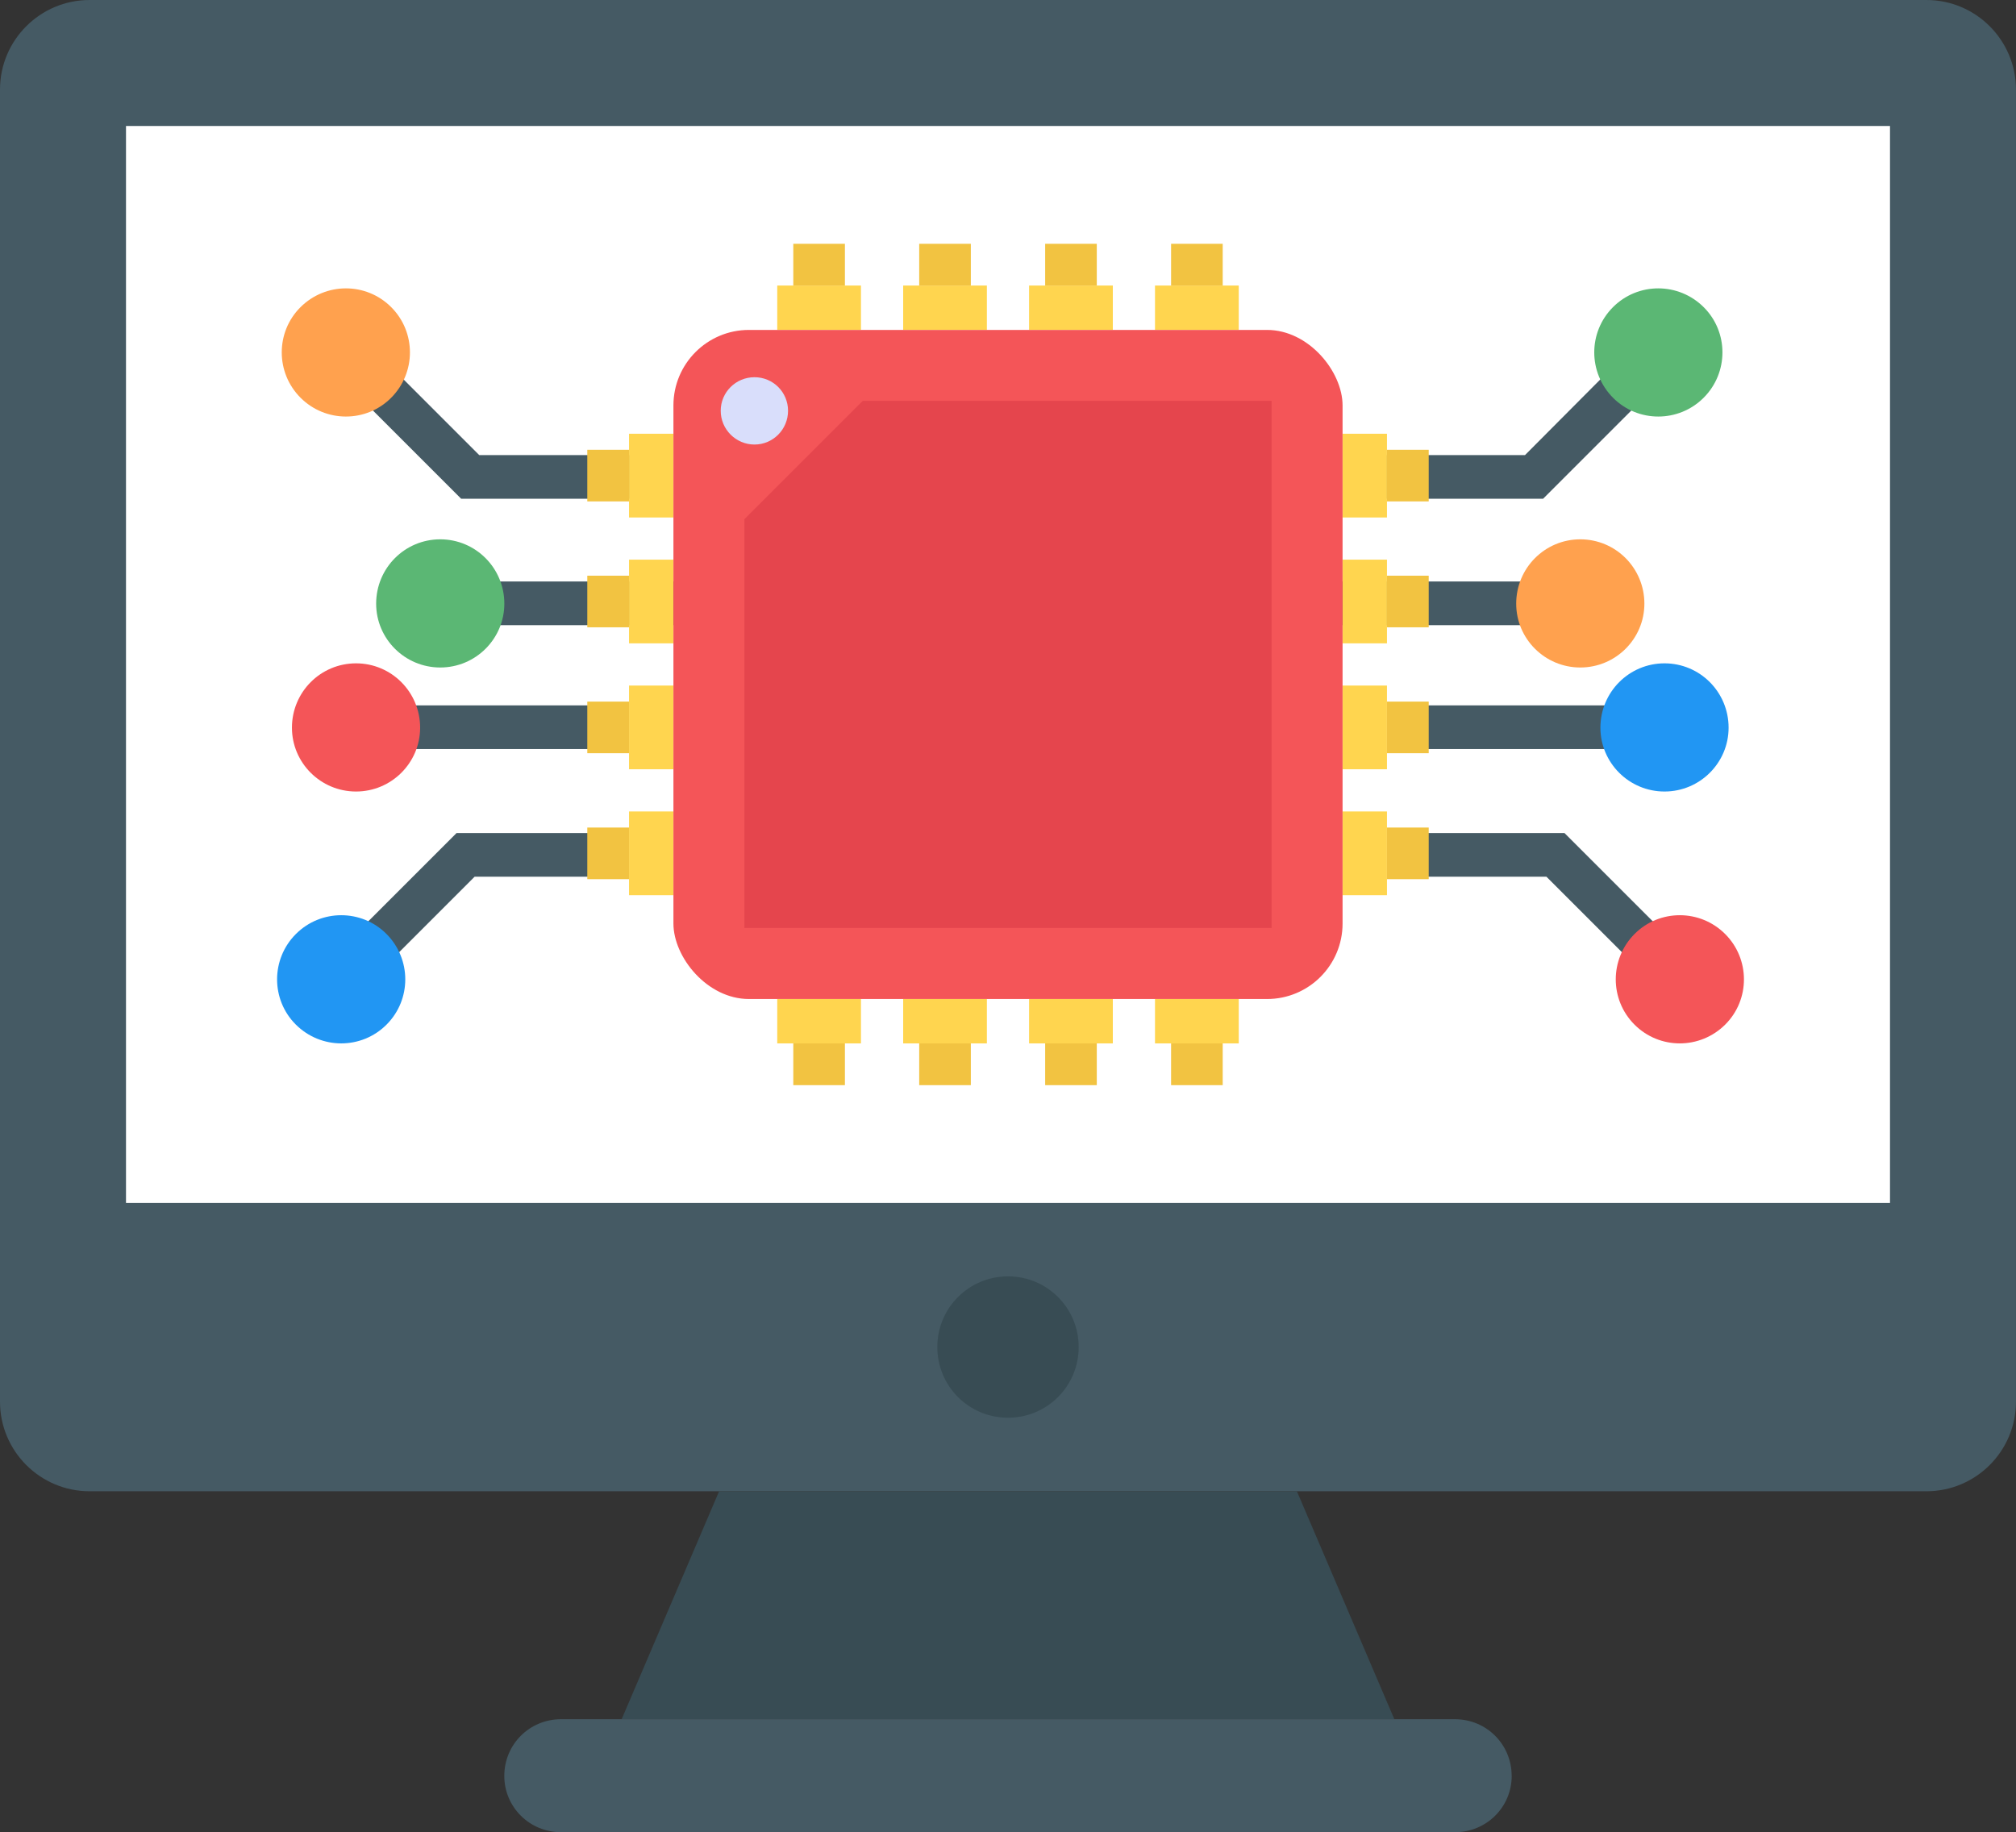 <?xml version="1.0" encoding="UTF-8"?>
<svg id="Layer_2" data-name="Layer 2" xmlns="http://www.w3.org/2000/svg" viewBox="0 0 48 43.627">
  <rect x="0" y="0" width="48" height="43.627" fill="#333333" stroke="none"/>
  <g id="Icons">
    <g id="_18" data-name="18">
      <path d="M2.132,0h43.735c1.177,0,2.132.956,2.132,2.132v31.245c0,1.177-.956,2.132-2.132,2.132H2.133c-1.177,0-2.133-.956-2.133-2.133V2.132C0,.956.956,0,2.132,0Z" fill="#455a64"/>
      <rect x="3" y="3" width="42" height="25.644" fill="#fff"/>
      <g>
        <rect x="33.52" y="16.796" width="5.37" height="1.04" fill="#455a64"/>
        <rect x="9.21" y="16.796" width="5.38" height="1.04" fill="#455a64"/>
        <polygon points="10.87 19.836 14.9 19.836 14.9 20.876 11.3 20.876 9.2 22.976 8.47 22.236 10.87 19.836" fill="#455a64"/>
        <rect x="31.51" y="13.846" width="5.38" height="1.04" fill="#455a64"/>
        <polygon points="36.74 11.876 32.71 11.876 32.71 10.836 36.31 10.836 38.4 8.736 39.14 9.476 36.74 11.876" fill="#455a64"/>
        <polygon points="39.65 22.236 38.92 22.976 36.82 20.876 33.22 20.876 33.22 19.836 37.25 19.836 39.65 22.236" fill="#455a64"/>
        <polygon points="10.98 11.876 8.58 9.476 9.31 8.736 11.41 10.836 15.01 10.836 15.01 11.876 10.98 11.876" fill="#455a64"/>
        <rect x="11.22" y="13.846" width="5.37" height="1.04" fill="#455a64"/>
      </g>
      <path d="M36.1,14.374c0-.848.683-1.532,1.526-1.532s1.526.683,1.526,1.532c0,.837-.683,1.52-1.526,1.52s-1.526-.683-1.526-1.52Z" fill="#ffa14e"/>
      <path d="M38.105,17.327c0-.848.683-1.532,1.526-1.532s1.526.683,1.526,1.532c0,.837-.683,1.52-1.526,1.52s-1.526-.683-1.526-1.52Z" fill="#2196f3"/>
      <path d="M12.008,14.374c0-.848-.683-1.532-1.526-1.532s-1.526.683-1.526,1.532c0,.837.683,1.52,1.526,1.52s1.526-.683,1.526-1.52Z" fill="#5bb774"/>
      <path d="M10.003,17.327c0-.848-.683-1.532-1.526-1.532s-1.526.683-1.526,1.532c0,.837.683,1.52,1.526,1.52s1.526-.683,1.526-1.52Z" fill="#f45558"/>
      <path d="M9.31,9.475c.6-.6.6-1.566.004-2.162s-1.562-.596-2.162.004c-.592.592-.592,1.558.004,2.154s1.562.596,2.154.004Z" fill="#ffa14e"/>
      <path d="M38.409,9.475c-.6-.6-.6-1.566-.004-2.162s1.562-.596,2.162.004c.592.592.592,1.558-.004,2.154s-1.562.596-2.154.004Z" fill="#5bb774"/>
      <path d="M9.199,22.236c.6.6.6,1.566.004,2.162s-1.562.596-2.162-.004c-.592-.592-.592-1.558.004-2.154.596-.596,1.562-.596,2.154-.004Z" fill="#2196f3"/>
      <path d="M38.921,22.236c-.6.6-.6,1.566-.004,2.162s1.562.596,2.162-.004c.592-.592.592-1.558-.004-2.154-.596-.596-1.562-.596-2.154-.004Z" fill="#f45558"/>
      <polygon points="30.879 35.51 33.199 40.937 14.801 40.937 17.121 35.51 30.879 35.51" fill="#384c54"/>
      <path d="M35.993,42.287c0,.74-.6,1.34-1.35,1.34H13.357c-.75,0-1.35-.6-1.35-1.34,0-.75.6-1.35,1.35-1.35h21.285c.75,0,1.35.6,1.35,1.35Z" fill="#455a64"/>
      <g>
        <g>
          <g>
            <rect x="31.966" y="10.328" width="1.057" height="1.994" fill="#ffd54f"/>
            <rect x="33.023" y="10.71" width=".994" height="1.229" fill="#f2c341"/>
          </g>
          <g>
            <rect x="31.966" y="13.326" width="1.057" height="1.993" fill="#ffd54f"/>
            <rect x="33.023" y="13.708" width=".994" height="1.229" fill="#f2c341"/>
          </g>
          <g>
            <rect x="31.966" y="16.324" width="1.057" height="1.993" fill="#ffd54f"/>
            <rect x="33.023" y="16.706" width=".994" height="1.229" fill="#f2c341"/>
          </g>
          <g>
            <rect x="31.966" y="19.322" width="1.057" height="1.994" fill="#ffd54f"/>
            <rect x="33.023" y="19.705" width=".994" height="1.229" fill="#f2c341"/>
          </g>
        </g>
        <g>
          <g>
            <rect x="14.977" y="10.328" width="1.057" height="1.994" fill="#ffd54f"/>
            <rect x="13.983" y="10.71" width=".994" height="1.229" fill="#f2c341"/>
          </g>
          <g>
            <rect x="14.977" y="13.326" width="1.057" height="1.993" fill="#ffd54f"/>
            <rect x="13.983" y="13.708" width=".994" height="1.229" fill="#f2c341"/>
          </g>
          <g>
            <rect x="14.977" y="16.324" width="1.057" height="1.993" fill="#ffd54f"/>
            <rect x="13.983" y="16.706" width=".994" height="1.229" fill="#f2c341"/>
          </g>
          <g>
            <rect x="14.977" y="19.322" width="1.057" height="1.994" fill="#ffd54f"/>
            <rect x="13.983" y="19.705" width=".994" height="1.229" fill="#f2c341"/>
          </g>
        </g>
        <g>
          <g>
            <rect x="27.5" y="23.788" width="1.994" height="1.057" fill="#ffd54f"/>
            <rect x="27.883" y="24.845" width="1.229" height=".994" fill="#f2c341"/>
          </g>
          <g>
            <rect x="24.502" y="23.788" width="1.994" height="1.057" fill="#ffd54f"/>
            <rect x="24.885" y="24.845" width="1.229" height=".994" fill="#f2c341"/>
          </g>
          <g>
            <rect x="21.504" y="23.788" width="1.993" height="1.057" fill="#ffd54f"/>
            <rect x="21.886" y="24.845" width="1.229" height=".994" fill="#f2c341"/>
          </g>
          <g>
            <rect x="18.506" y="23.788" width="1.993" height="1.057" fill="#ffd54f"/>
            <rect x="18.888" y="24.845" width="1.229" height=".994" fill="#f2c341"/>
          </g>
        </g>
        <g>
          <g>
            <rect x="27.5" y="6.799" width="1.994" height="1.057" fill="#ffd54f"/>
            <rect x="27.883" y="5.805" width="1.229" height=".994" fill="#f2c341"/>
          </g>
          <g>
            <rect x="24.502" y="6.799" width="1.994" height="1.057" fill="#ffd54f"/>
            <rect x="24.885" y="5.805" width="1.229" height=".994" fill="#f2c341"/>
          </g>
          <g>
            <rect x="21.504" y="6.799" width="1.993" height="1.057" fill="#ffd54f"/>
            <rect x="21.886" y="5.805" width="1.229" height=".994" fill="#f2c341"/>
          </g>
          <g>
            <rect x="18.506" y="6.799" width="1.993" height="1.057" fill="#ffd54f"/>
            <rect x="18.888" y="5.805" width="1.229" height=".994" fill="#f2c341"/>
          </g>
        </g>
        <rect x="16.034" y="7.856" width="15.932" height="15.932" rx="1.798" ry="1.798" fill="#f45558"/>
        <path d="M30.276,22.097h-12.552v-9.735c1.1-1.1,1.717-1.717,2.817-2.817h9.735v12.551Z" fill="#e5454d"/>
        <path d="M18.763,9.781c0,.443-.356.804-.799.804s-.804-.361-.804-.804.361-.799.804-.799.799.356.799.799Z" fill="#d9defb"/>
      </g>
      <path d="M25.683,32.075c0,.932-.751,1.683-1.683,1.683s-1.683-.751-1.683-1.683.751-1.683,1.683-1.683,1.683.751,1.683,1.683Z" fill="#384c54"/>
    </g>
  </g>
</svg>